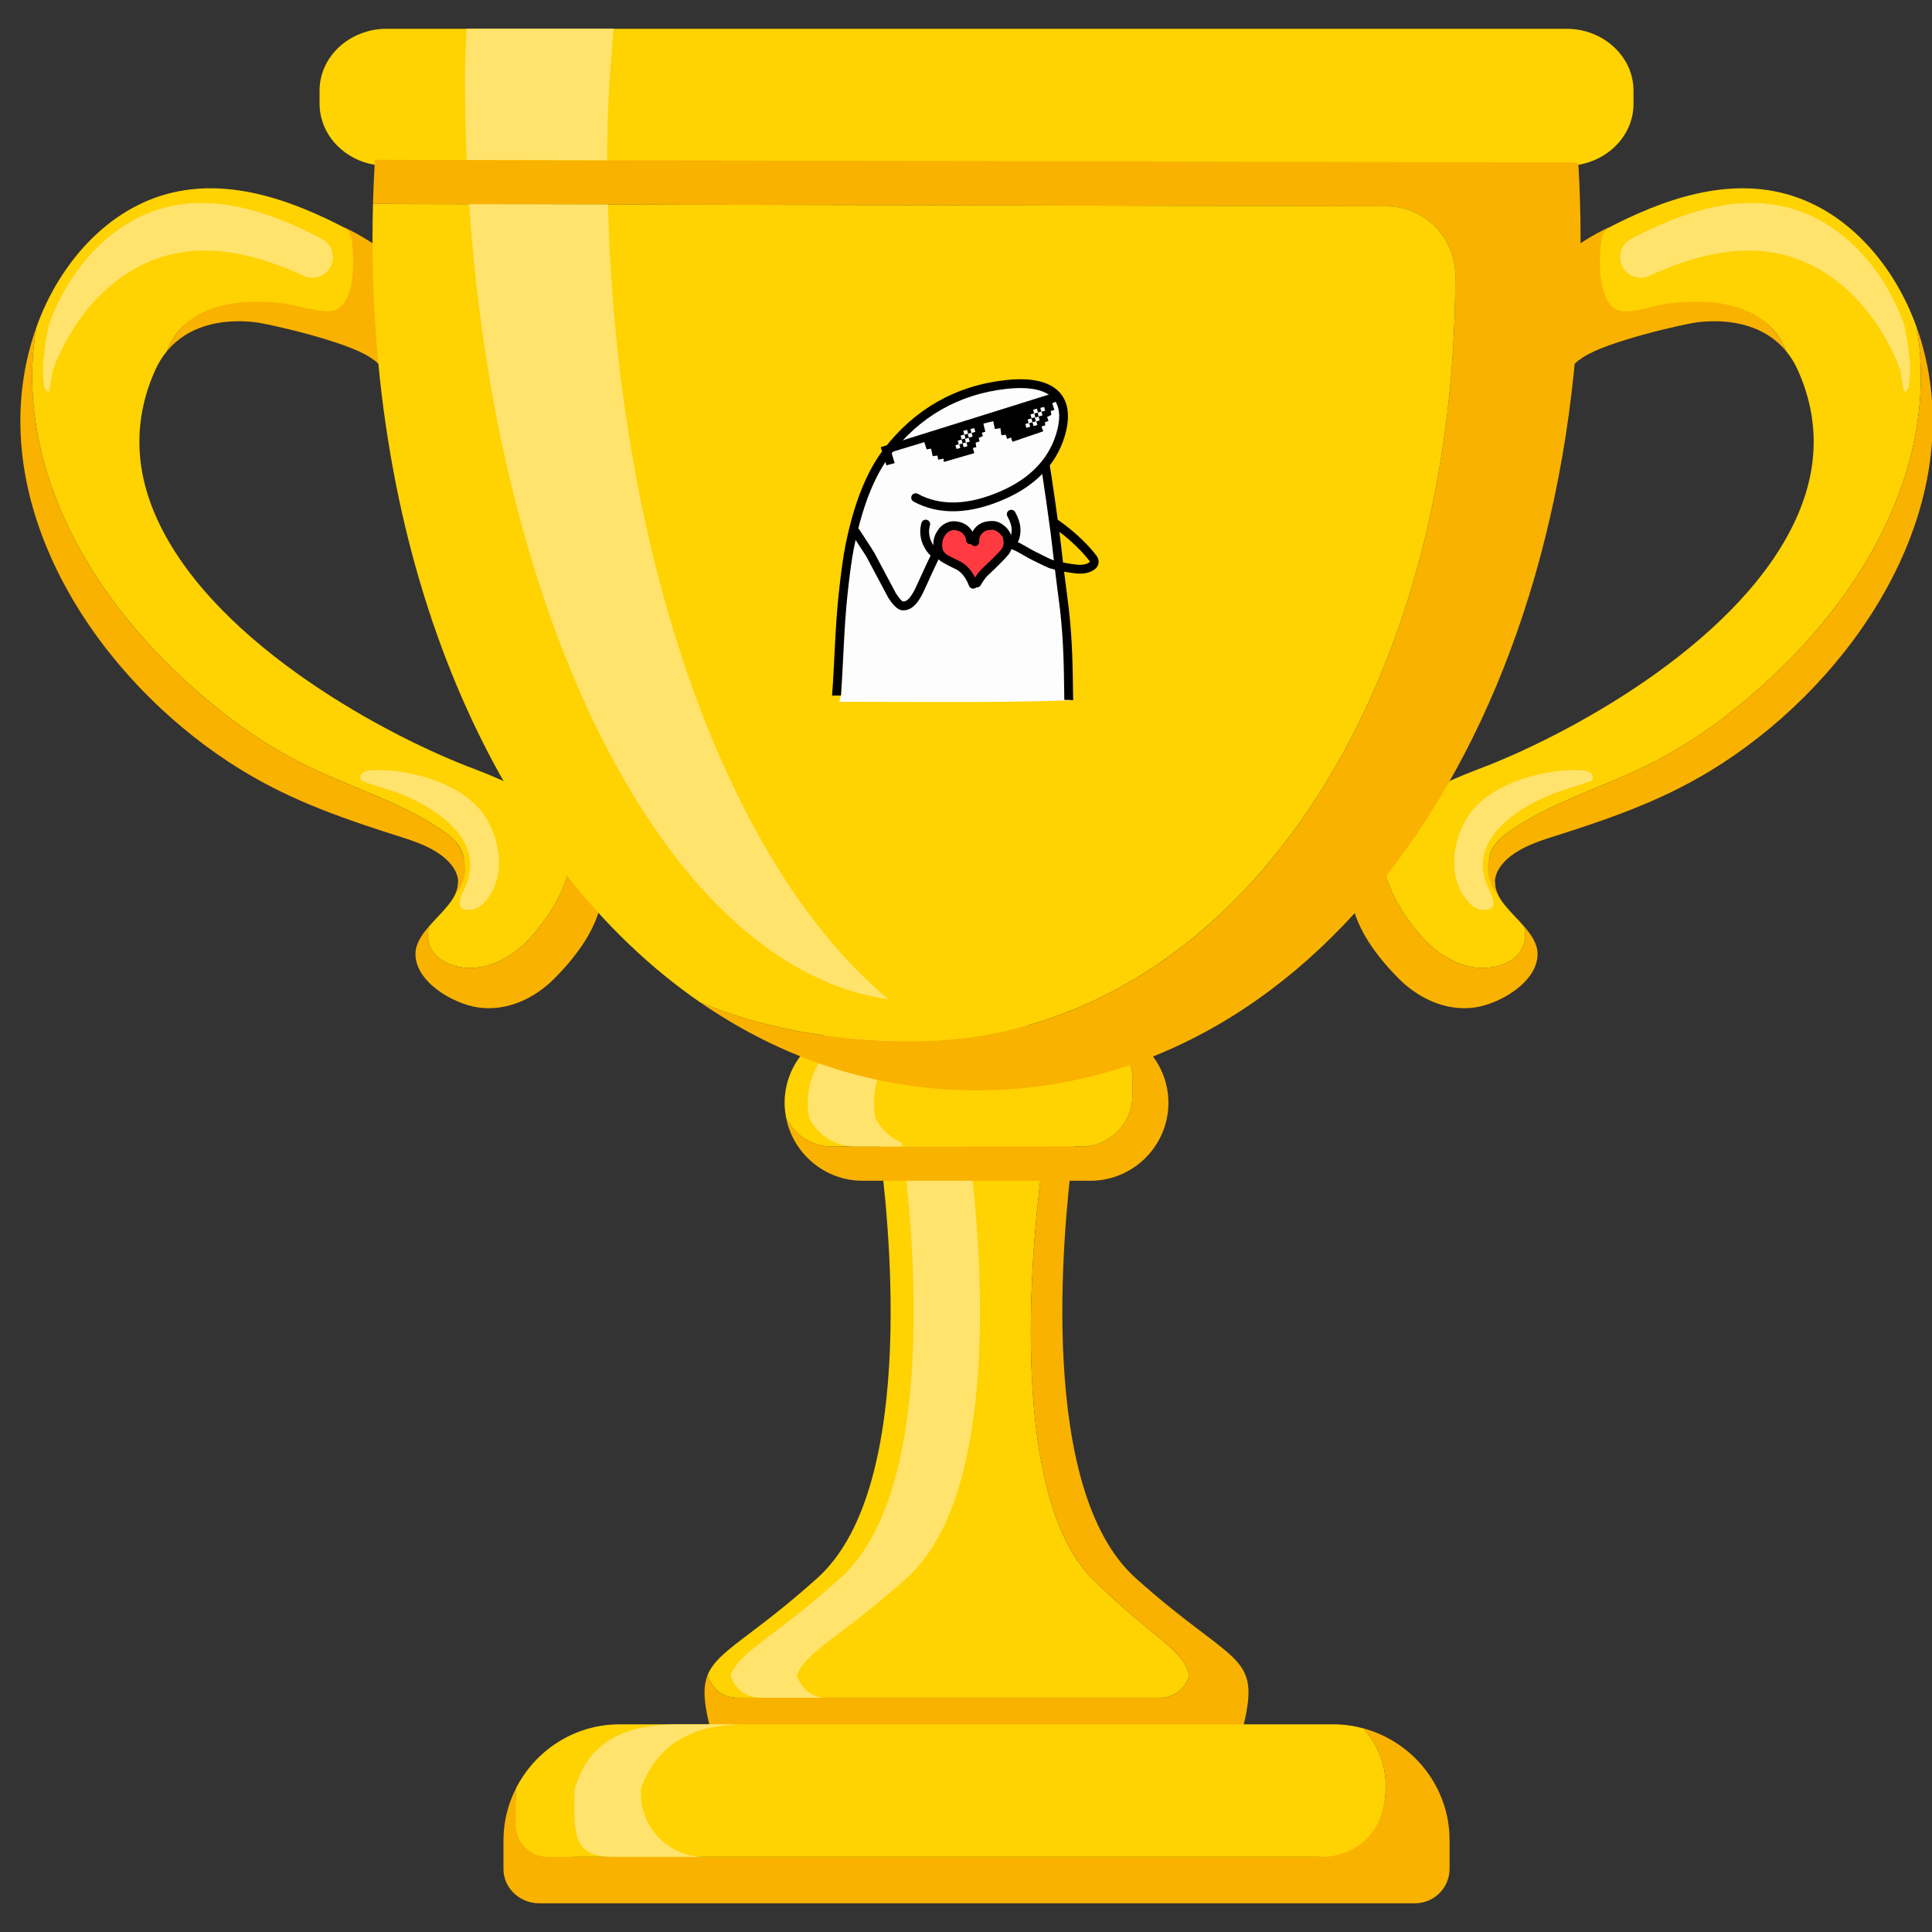 <svg xmlns="http://www.w3.org/2000/svg" xmlns:xlink="http://www.w3.org/1999/xlink" width="500" zoomAndPan="magnify" viewBox="0 0 375 375" height="500" preserveAspectRatio="xMidYMid meet" version="1.0"><rect x="0" y="0" width="375" height="375" fill="#333333" stroke="none"/><defs><clipPath id="be02b58740"><path d="M 147.547 79.207 L 227.797 79.207 L 227.797 159.457 L 147.547 159.457 Z M 147.547 79.207 " clip-rule="nonzero"/></clipPath><clipPath id="772318824b"><path d="M 97 335.418 L 282 335.418 L 282 369.426 L 97 369.426 Z M 97 335.418 " clip-rule="nonzero"/></clipPath><clipPath id="e78dfeaa6d"><path d="M 162 74 L 208 74 L 208 136.445 L 162 136.445 Z M 162 74 " clip-rule="nonzero"/></clipPath><clipPath id="9c81c98a25"><path d="M 161.504 73.445 L 208 73.445 L 208 136 L 161.504 136 Z M 161.504 73.445 " clip-rule="nonzero"/></clipPath><clipPath id="96c1ed14eb"><path d="M 195 100 L 213.254 100 L 213.254 112 L 195 112 Z M 195 100 " clip-rule="nonzero"/></clipPath></defs><path fill="#ffffff" d="M 190.961 119.301 C 190.961 119.723 190.879 120.129 190.719 120.52 C 190.555 120.91 190.324 121.254 190.027 121.555 C 189.73 121.852 189.383 122.082 188.996 122.242 C 188.605 122.406 188.199 122.484 187.777 122.484 C 187.355 122.484 186.949 122.406 186.559 122.242 C 186.168 122.082 185.824 121.852 185.527 121.555 C 185.227 121.254 184.996 120.91 184.836 120.52 C 184.676 120.129 184.594 119.723 184.594 119.301 C 184.594 118.879 184.676 118.473 184.836 118.082 C 184.996 117.695 185.227 117.348 185.527 117.051 C 185.824 116.754 186.168 116.523 186.559 116.359 C 186.949 116.199 187.355 116.117 187.777 116.117 C 188.199 116.117 188.605 116.199 188.996 116.359 C 189.383 116.523 189.73 116.754 190.027 117.051 C 190.324 117.348 190.555 117.695 190.719 118.082 C 190.879 118.473 190.961 118.879 190.961 119.301 Z M 190.961 119.301 " fill-opacity="1" fill-rule="nonzero"/><g clip-path="url(#be02b58740)"><path fill="#ffffff" d="M 220.113 117.328 C 220.055 116.352 219.949 115.375 219.801 114.406 C 219.652 113.438 219.461 112.477 219.223 111.523 C 218.988 110.57 218.707 109.633 218.387 108.703 C 218.066 107.777 217.703 106.867 217.297 105.973 C 216.895 105.078 216.449 104.207 215.965 103.352 C 215.48 102.5 214.961 101.668 214.402 100.863 C 213.844 100.055 213.25 99.277 212.617 98.523 C 211.988 97.773 211.328 97.051 210.633 96.359 C 209.938 95.668 209.211 95.008 208.457 94.379 C 207.699 93.754 206.918 93.164 206.109 92.609 C 205.301 92.055 204.469 91.535 203.613 91.055 C 202.758 90.578 201.879 90.137 200.984 89.738 C 200.09 89.336 199.176 88.977 198.25 88.66 C 197.32 88.344 196.379 88.07 195.426 87.836 C 194.473 87.605 193.512 87.418 192.539 87.273 C 191.57 87.129 190.594 87.027 189.617 86.973 L 189.617 79.207 L 185.672 79.207 L 185.672 86.973 C 184.695 87.035 183.727 87.145 182.762 87.297 C 181.801 87.445 180.844 87.641 179.898 87.879 C 178.953 88.117 178.02 88.395 177.098 88.719 C 176.176 89.039 175.27 89.402 174.383 89.805 C 173.492 90.207 172.625 90.652 171.777 91.133 C 170.93 91.617 170.102 92.133 169.301 92.691 C 168.5 93.246 167.727 93.84 166.977 94.465 C 166.23 95.094 165.512 95.75 164.82 96.441 C 164.133 97.133 163.477 97.855 162.855 98.605 C 162.23 99.355 161.641 100.133 161.09 100.938 C 160.535 101.742 160.02 102.566 159.543 103.418 C 159.062 104.27 158.625 105.141 158.223 106.031 C 157.824 106.918 157.465 107.824 157.148 108.75 C 156.828 109.672 156.555 110.605 156.32 111.555 C 156.086 112.5 155.895 113.457 155.75 114.422 C 155.602 115.387 155.496 116.355 155.438 117.328 L 147.547 117.328 L 147.547 121.305 L 155.438 121.305 C 155.5 122.277 155.602 123.246 155.75 124.211 C 155.898 125.176 156.09 126.129 156.324 127.078 C 156.555 128.023 156.832 128.957 157.152 129.879 C 157.469 130.801 157.828 131.707 158.23 132.598 C 158.629 133.488 159.066 134.355 159.547 135.207 C 160.027 136.055 160.543 136.883 161.094 137.688 C 161.648 138.488 162.238 139.266 162.859 140.016 C 163.484 140.766 164.141 141.488 164.828 142.18 C 165.516 142.871 166.234 143.527 166.984 144.152 C 167.73 144.781 168.504 145.371 169.309 145.926 C 170.109 146.484 170.934 147 171.781 147.484 C 172.629 147.965 173.496 148.406 174.387 148.812 C 175.273 149.215 176.18 149.578 177.098 149.898 C 178.02 150.219 178.953 150.5 179.898 150.734 C 180.848 150.973 181.801 151.168 182.766 151.32 C 183.727 151.469 184.695 151.578 185.672 151.641 L 185.672 159.406 L 189.645 159.406 L 189.645 151.641 C 190.625 151.586 191.598 151.484 192.57 151.34 C 193.539 151.195 194.5 151.008 195.453 150.777 C 196.406 150.543 197.348 150.27 198.277 149.953 C 199.207 149.637 200.117 149.277 201.012 148.875 C 201.91 148.477 202.785 148.035 203.641 147.559 C 204.496 147.078 205.328 146.559 206.137 146.004 C 206.945 145.449 207.73 144.859 208.484 144.234 C 209.238 143.605 209.965 142.949 210.66 142.254 C 211.355 141.562 212.02 140.84 212.648 140.09 C 213.277 139.336 213.871 138.559 214.43 137.75 C 214.988 136.945 215.512 136.113 215.996 135.262 C 216.477 134.406 216.922 133.535 217.328 132.641 C 217.73 131.746 218.094 130.836 218.414 129.91 C 218.738 128.98 219.016 128.043 219.25 127.09 C 219.488 126.137 219.68 125.176 219.828 124.207 C 219.977 123.238 220.082 122.262 220.145 121.285 L 227.77 121.285 L 227.77 117.328 Z M 216.656 121.305 C 216.594 122.168 216.496 123.031 216.359 123.887 C 216.223 124.742 216.047 125.594 215.836 126.434 C 215.621 127.273 215.371 128.102 215.082 128.922 C 214.793 129.738 214.469 130.543 214.109 131.332 C 213.75 132.121 213.355 132.895 212.926 133.648 C 212.496 134.398 212.031 135.133 211.535 135.844 C 211.039 136.559 210.516 137.246 209.957 137.91 C 209.398 138.574 208.812 139.211 208.199 139.824 C 207.582 140.438 206.941 141.02 206.273 141.574 C 205.605 142.129 204.918 142.652 204.203 143.145 C 203.488 143.637 202.754 144.094 201.996 144.52 C 201.242 144.945 200.469 145.336 199.676 145.695 C 198.887 146.051 198.082 146.371 197.262 146.656 C 196.441 146.938 195.609 147.184 194.77 147.395 C 193.926 147.605 193.078 147.773 192.219 147.906 C 191.363 148.039 190.5 148.133 189.637 148.191 L 189.637 135.238 L 185.672 135.238 L 185.672 148.18 C 184.809 148.117 183.953 148.016 183.102 147.875 C 182.254 147.738 181.41 147.559 180.574 147.344 C 179.738 147.129 178.914 146.879 178.102 146.59 C 177.289 146.301 176.492 145.977 175.707 145.617 C 174.922 145.258 174.156 144.863 173.41 144.434 C 172.66 144.004 171.934 143.543 171.223 143.051 C 170.516 142.559 169.832 142.035 169.172 141.48 C 168.512 140.926 167.879 140.344 167.27 139.73 C 166.66 139.121 166.078 138.484 165.527 137.82 C 164.977 137.156 164.457 136.473 163.965 135.762 C 163.477 135.051 163.016 134.32 162.594 133.57 C 162.168 132.82 161.777 132.055 161.418 131.27 C 161.062 130.484 160.742 129.684 160.457 128.867 C 160.172 128.055 159.926 127.23 159.711 126.395 C 159.5 125.559 159.328 124.715 159.191 123.863 C 159.055 123.012 158.957 122.156 158.898 121.293 L 171.719 121.293 L 171.719 117.328 L 158.898 117.328 C 158.957 116.469 159.055 115.613 159.191 114.762 C 159.328 113.91 159.5 113.062 159.711 112.227 C 159.922 111.391 160.172 110.566 160.457 109.754 C 160.742 108.938 161.062 108.137 161.418 107.352 C 161.773 106.566 162.164 105.797 162.59 105.047 C 163.016 104.297 163.473 103.566 163.961 102.855 C 164.453 102.148 164.973 101.461 165.527 100.797 C 166.078 100.133 166.656 99.496 167.266 98.887 C 167.875 98.273 168.508 97.691 169.168 97.137 C 169.832 96.582 170.516 96.059 171.223 95.562 C 171.93 95.07 172.656 94.609 173.406 94.18 C 174.156 93.754 174.922 93.359 175.707 93 C 176.488 92.637 177.289 92.312 178.102 92.023 C 178.914 91.738 179.738 91.484 180.574 91.27 C 181.41 91.055 182.25 90.879 183.102 90.738 C 183.953 90.598 184.809 90.496 185.672 90.434 L 185.672 103.375 L 189.645 103.375 L 189.645 90.422 C 190.512 90.48 191.371 90.574 192.23 90.707 C 193.086 90.84 193.938 91.012 194.777 91.223 C 195.621 91.43 196.453 91.68 197.27 91.961 C 198.09 92.246 198.895 92.566 199.688 92.926 C 200.477 93.281 201.25 93.672 202.008 94.098 C 202.762 94.527 203.496 94.984 204.211 95.477 C 204.926 95.969 205.617 96.492 206.285 97.047 C 206.953 97.602 207.594 98.188 208.207 98.801 C 208.82 99.41 209.406 100.051 209.965 100.715 C 210.523 101.379 211.051 102.07 211.543 102.781 C 212.039 103.492 212.504 104.227 212.93 104.98 C 213.359 105.734 213.754 106.508 214.117 107.297 C 214.477 108.086 214.801 108.891 215.086 109.707 C 215.375 110.527 215.625 111.355 215.836 112.199 C 216.051 113.039 216.227 113.887 216.363 114.746 C 216.5 115.602 216.598 116.465 216.656 117.328 L 203.578 117.328 L 203.578 121.305 Z M 216.656 121.305 " fill-opacity="1" fill-rule="nonzero"/></g><path fill="#f9b200" d="M 88.328 187.492 C 93.91 189.035 99.582 185.832 103.113 181.801 C 106.988 177.383 109.23 173.328 110.309 169.219 C 111.355 165.199 111.047 161.812 109.891 158.91 C 115.176 163.418 118.543 169.324 116.211 176.957 C 114.949 181.102 112.035 185.484 107.559 189.977 C 103.766 193.777 98.438 196.328 92.883 195.559 C 88.02 194.879 80.633 190.641 80.641 185.148 C 80.648 183.234 81.793 181.512 83.227 179.859 C 82.484 183.527 84.242 186.355 88.328 187.492 " fill-opacity="1" fill-rule="nonzero"/><path fill="#ffd202" d="M 86.75 161.812 C 78.082 155.535 67.41 152.738 57.941 147.84 C 49.273 143.348 41.344 137.25 34.363 130.609 C 20.16 117.082 8.895 99.449 6.645 80.008 C 6.164 75.832 6.109 71.605 6.527 67.422 C 6.656 66.125 6.855 64.816 7.07 63.5 C 11.355 51.461 20.75 40.301 33.59 37.352 C 45.961 34.504 58.703 39.656 69.703 45.707 C 69.723 46.145 72.129 46.859 72.145 47.297 C 72.371 52.469 69.332 60.852 69.559 66.023 C 69.105 65.723 68.625 65.453 68.152 65.215 C 59.031 60.688 39.5 54.898 33.301 66.223 C 32.938 66.887 32.637 67.539 32.367 68.203 C 31.539 69.207 30.812 70.352 30.215 71.648 C 26.086 80.715 26.004 90.105 29.98 99.57 C 40.109 123.66 73.016 141.852 90.871 148.801 L 92.559 149.445 C 97.867 151.496 104.773 154.555 109.891 158.91 C 111.047 161.812 111.355 165.199 110.309 169.219 C 109.23 173.328 106.988 177.383 103.113 181.801 C 99.582 185.832 93.91 189.035 88.328 187.492 C 84.242 186.355 82.484 183.527 83.227 179.859 C 85.695 177.012 89.008 174.344 88.926 171.188 C 89.836 169.898 90.387 168.445 89.996 166.43 C 89.637 164.562 88.328 162.965 86.75 161.812 " fill-opacity="1" fill-rule="nonzero"/><path fill="#f9b200" d="M 4.559 73.535 C 5.031 70.359 5.801 67.195 6.871 64.047 C 6.938 63.863 7.008 63.684 7.07 63.5 C 6.855 64.816 6.656 66.125 6.527 67.422 C 6.109 71.605 6.164 75.832 6.645 80.008 C 8.895 99.449 20.16 117.082 34.363 130.609 C 41.344 137.25 49.273 143.348 57.941 147.84 C 67.41 152.738 78.082 155.535 86.75 161.812 C 88.328 162.965 89.582 164.57 89.996 166.43 C 90.305 167.773 90.996 170.297 88.32 173.754 C 88.746 172.656 88.809 172.539 88.926 171.188 C 88.898 170.195 88.574 169.164 87.746 168.055 C 85.68 165.277 81.766 163.711 78.48 162.668 C 67.164 159.082 56.98 155.625 47.07 149.59 C 21.395 133.957 0.039 103.625 4.559 73.535 " fill-opacity="1" fill-rule="nonzero"/><path fill="#f9b200" d="M 66.801 44.137 C 70.25 45.727 72.555 47.395 73.008 47.703 C 74.914 52.148 77.473 72.902 73.379 70.57 C 73.082 70.199 72.625 69.898 71.801 69.344 C 67.199 66.27 52.18 62.855 49.555 62.547 C 42.805 61.758 36.352 63.328 32.367 68.203 C 32.637 67.539 32.938 66.887 33.301 66.223 C 35.859 61.551 40.898 59.398 45.973 58.781 C 48.75 58.449 51.562 58.512 54.34 58.801 C 57.254 59.109 60.094 60.145 62.98 60.418 C 63.906 60.496 64.887 60.371 65.664 59.863 C 69.031 57.711 68.742 49.891 68.254 46.496 C 68.117 45.535 67.598 44.746 66.801 44.137 " fill-opacity="1" fill-rule="nonzero"/><path fill="#ffe36c" d="M 10.211 71.949 C 14.043 61.504 22.23 51.906 33.383 49.348 C 42.004 47.367 50.836 49.801 58.941 53.547 C 61.672 54.809 64.75 52.73 64.621 49.738 C 64.559 48.32 63.758 47.031 62.508 46.371 C 53.312 41.543 42.895 37.777 32.766 40.102 C 21.613 42.668 13.426 52.27 9.594 62.711 C 9.496 62.977 8.852 66.078 8.75 67.086 C 8.379 70.762 8.133 71.141 8.551 74.809 C 8.633 75.496 9.379 76.484 9.586 75.785 C 9.875 74.816 10.113 72.211 10.211 71.949 " fill-opacity="1" fill-rule="nonzero"/><path fill="#ffe36c" d="M 71.855 149.535 C 78.48 149.02 89.742 151.723 94.129 158.418 C 97.094 162.949 98.238 169.98 94.465 174.605 C 93.938 175.242 92.43 177.219 89.934 176.441 C 88.473 175.977 89.68 173.418 89.98 172.848 C 94.699 163.582 85.379 157.359 78.562 154.438 C 75.965 153.32 73.262 152.703 70.629 151.695 C 70.43 151.613 70.223 151.543 70.066 151.379 C 69.914 151.223 69.93 150.996 69.941 150.781 C 69.957 149.773 71.457 149.562 71.855 149.535 " fill-opacity="1" fill-rule="nonzero"/><path fill="#f9b200" d="M 290.758 187.492 C 285.176 189.035 279.512 185.832 275.973 181.801 C 272.098 177.383 269.855 173.328 268.785 169.219 C 267.73 165.199 268.039 161.812 269.199 158.91 C 263.91 163.418 260.551 169.324 262.875 176.957 C 264.137 181.102 267.051 185.484 271.523 189.977 C 275.316 193.777 280.645 196.328 286.199 195.559 C 291.066 194.879 298.461 190.641 298.441 185.148 C 298.434 183.234 297.301 181.512 295.855 179.859 C 296.602 183.527 294.84 186.355 290.758 187.492 " fill-opacity="1" fill-rule="nonzero"/><path fill="#ffd202" d="M 292.336 161.812 C 301.012 155.535 311.676 152.738 321.141 147.84 C 329.82 143.348 337.742 137.25 344.723 130.609 C 358.926 117.082 370.188 99.449 372.438 80.008 C 372.918 75.832 372.973 71.605 372.559 67.422 C 372.43 66.125 372.23 64.816 372.012 63.5 C 367.727 51.461 358.336 40.301 345.492 37.352 C 333.121 34.504 320.391 39.656 309.391 45.707 C 309.363 46.145 306.965 46.859 306.938 47.297 C 306.711 52.469 309.75 60.852 309.523 66.023 C 309.98 65.723 310.461 65.453 310.934 65.215 C 320.055 60.688 339.594 54.898 345.781 66.223 C 346.145 66.887 346.445 67.539 346.719 68.203 C 347.543 69.207 348.277 70.352 348.867 71.648 C 353.008 80.715 353.09 90.105 349.105 99.57 C 338.977 123.66 306.066 141.852 288.223 148.801 L 286.535 149.445 C 281.227 151.496 274.312 154.555 269.199 158.91 C 268.039 161.812 267.73 165.199 268.785 169.219 C 269.855 173.328 272.098 177.383 275.973 181.801 C 279.512 185.832 285.176 189.035 290.758 187.492 C 294.84 186.355 296.602 183.527 295.855 179.859 C 293.387 177.012 290.074 174.344 290.156 171.188 C 289.25 169.898 288.695 168.445 289.086 166.43 C 289.449 164.562 290.758 162.965 292.336 161.812 " fill-opacity="1" fill-rule="nonzero"/><path fill="#f9b200" d="M 374.527 73.535 C 374.055 70.359 373.293 67.195 372.211 64.047 C 372.148 63.863 372.074 63.684 372.012 63.5 C 372.23 64.816 372.43 66.125 372.559 67.422 C 372.973 71.605 372.918 75.832 372.438 80.008 C 370.188 99.449 358.926 117.082 344.723 130.609 C 337.742 137.25 329.82 143.348 321.141 147.84 C 311.676 152.738 301.012 155.535 292.336 161.812 C 290.758 162.965 289.504 164.57 289.086 166.43 C 288.777 167.773 288.098 170.297 290.766 173.754 C 290.34 172.656 290.285 172.539 290.156 171.188 C 290.184 170.195 290.512 169.164 291.336 168.055 C 293.414 165.277 297.328 163.711 300.602 162.668 C 311.93 159.082 322.113 155.625 332.016 149.59 C 357.691 133.957 379.055 103.625 374.527 73.535 " fill-opacity="1" fill-rule="nonzero"/><path fill="#f9b200" d="M 312.285 44.137 C 308.836 45.727 306.531 47.395 306.086 47.703 C 304.172 52.148 301.609 72.902 305.715 70.57 C 306.004 70.199 306.457 69.898 307.281 69.344 C 311.883 66.27 326.906 62.855 329.539 62.547 C 336.281 61.758 342.734 63.328 346.719 68.203 C 346.445 67.539 346.145 66.887 345.781 66.223 C 343.223 61.551 338.195 59.398 333.113 58.781 C 330.336 58.449 327.523 58.512 324.754 58.801 C 321.832 59.109 318.992 60.145 316.113 60.418 C 315.18 60.496 314.199 60.371 313.418 59.863 C 310.051 57.711 310.352 49.891 310.832 46.496 C 310.969 45.535 311.484 44.746 312.285 44.137 " fill-opacity="1" fill-rule="nonzero"/><path fill="#ffe36c" d="M 368.871 71.949 C 365.043 61.504 356.855 51.906 345.703 49.348 C 337.078 47.367 328.25 49.801 320.145 53.547 C 317.422 54.809 314.336 52.73 314.461 49.738 C 314.535 48.32 315.324 47.031 316.578 46.371 C 325.781 41.543 336.191 37.777 346.32 40.102 C 357.473 42.668 365.668 52.27 369.5 62.711 C 369.59 62.977 370.242 66.078 370.344 67.086 C 370.707 70.762 370.961 71.141 370.531 74.809 C 370.449 75.496 369.715 76.484 369.508 75.785 C 369.219 74.816 368.973 72.211 368.871 71.949 " fill-opacity="1" fill-rule="nonzero"/><path fill="#ffe36c" d="M 307.23 149.535 C 300.613 149.02 289.348 151.723 284.957 158.418 C 281.988 162.949 280.855 169.98 284.629 174.605 C 285.148 175.242 286.652 177.219 289.16 176.441 C 290.621 175.977 289.402 173.418 289.105 172.848 C 284.387 163.582 293.707 157.359 300.523 154.438 C 303.117 153.32 305.82 152.703 308.453 151.695 C 308.652 151.613 308.863 151.543 309.016 151.379 C 309.172 151.223 309.152 150.996 309.152 150.781 C 309.125 149.773 307.629 149.562 307.23 149.535 " fill-opacity="1" fill-rule="nonzero"/><g clip-path="url(#772318824b)"><path fill="#f9b200" d="M 274.656 369.426 C 278.359 369.426 281.363 366.422 281.363 362.719 L 281.363 357.203 C 281.363 346.812 274.23 338.039 264.625 335.473 C 267.648 338.828 269.375 343.375 268.91 348.312 C 268.258 355.277 262.059 360.422 255.062 360.422 L 112.352 360.422 C 105.609 360.422 100.09 354.906 100.09 348.156 L 100.09 347.238 C 98.582 350.254 97.723 353.629 97.723 357.203 L 97.723 360.398 C 97.723 360.422 97.723 362.766 97.723 362.793 C 97.73 366.492 100.906 369.426 104.621 369.426 L 274.656 369.426 " fill-opacity="1" fill-rule="nonzero"/></g><path fill="#ffd202" d="M 143.027 329.539 L 225.199 329.539 C 227.898 329.539 230.156 327.695 230.855 325.219 C 229.695 320.102 224.02 318.16 212.297 306.727 C 195.996 290.84 200.09 244.336 201.895 229.422 C 202.086 227.922 202.23 226.754 202.34 225.953 C 202.465 225.164 202.531 221.191 202.531 221.191 L 170.473 221.191 C 172.344 234.43 178.559 288.426 158.648 306.301 C 145.867 317.805 139.254 320.355 137.348 325.129 C 138.02 327.648 140.305 329.539 143.027 329.539 " fill-opacity="1" fill-rule="nonzero"/><path fill="#ffe36c" d="M 147.492 329.539 L 160.363 329.539 C 157.641 329.539 155.352 327.648 154.691 325.129 C 156.598 320.355 163.203 317.805 175.984 306.301 C 195.285 288.98 190.043 237.715 188 222.523 L 175.129 222.523 C 177.172 237.715 182.418 288.98 163.113 306.301 C 150.336 317.805 143.727 320.355 141.82 325.129 C 142.484 327.648 144.77 329.539 147.492 329.539 " fill-opacity="1" fill-rule="nonzero"/><path fill="#f9b200" d="M 220.426 306.301 C 201.441 289.223 206.207 239.273 208.312 223.25 C 208.539 221.637 208.711 220.383 208.828 219.531 C 208.973 218.676 209.047 218.23 209.047 218.23 L 170.027 218.23 C 170.027 218.23 170.211 219.293 170.473 221.191 L 202.531 221.191 C 202.531 221.191 202.465 225.164 202.34 225.953 C 202.23 226.754 202.086 227.922 201.895 229.422 C 200.09 244.336 195.996 290.84 212.297 306.727 C 224.02 318.16 229.695 320.102 230.855 325.219 C 230.156 327.695 227.898 329.539 225.199 329.539 L 143.027 329.539 C 140.305 329.539 138.02 327.648 137.348 325.129 C 136.883 326.309 136.684 327.621 136.766 329.238 C 136.793 329.637 136.812 330.035 136.867 330.488 C 137.012 331.734 137.301 333.156 137.691 334.809 L 241.391 334.809 C 244.777 320.734 239.367 323.312 220.426 306.301 " fill-opacity="1" fill-rule="nonzero"/><path fill="#f9b200" d="M 211.668 198.949 L 167.414 198.949 C 166.082 198.949 164.793 199.141 163.559 199.477 L 209.961 199.477 C 215.371 199.477 219.793 203.895 219.793 209.293 L 219.793 212.699 C 219.793 218.098 215.371 222.523 209.961 222.523 L 161.391 222.523 C 157.523 222.523 154.184 220.238 152.586 216.973 C 153.945 223.902 160.09 229.184 167.414 229.184 L 211.668 229.184 C 219.984 229.184 226.789 222.379 226.789 214.066 C 226.789 205.746 219.984 198.949 211.668 198.949 " fill-opacity="1" fill-rule="nonzero"/><path fill="#ffd202" d="M 161.391 222.523 L 209.961 222.523 C 215.371 222.523 219.793 218.098 219.793 212.699 L 219.793 209.293 C 219.793 203.895 215.371 199.477 209.961 199.477 L 163.559 199.477 C 157.098 201.191 152.293 207.09 152.293 214.066 C 152.293 215.055 152.402 216.027 152.586 216.973 C 154.184 220.238 157.523 222.523 161.391 222.523 " fill-opacity="1" fill-rule="nonzero"/><path fill="#ffe36c" d="M 169.922 216.973 C 169.738 216.027 169.629 215.055 169.629 214.066 C 169.629 207.09 174.43 201.191 180.895 199.477 L 168.023 199.477 C 161.57 201.191 156.77 207.09 156.77 214.066 C 156.77 215.055 156.867 216.027 157.051 216.973 C 158.656 220.238 161.988 222.523 165.855 222.523 L 175.129 222.523 C 175.094 222.25 175.059 222.016 175.031 221.762 C 172.797 220.836 170.98 219.129 169.922 216.973 " fill-opacity="1" fill-rule="nonzero"/><path fill="#ffd202" d="M 106.363 360.422 L 256.578 360.422 C 261.551 360.422 266.215 357.477 267.895 352.801 C 270.281 346.188 268.547 339.828 264.625 335.473 C 262.773 334.98 260.852 334.691 258.855 334.691 L 120.23 334.691 C 111.426 334.691 103.785 339.828 100.09 347.238 L 100.09 354.145 C 100.09 357.602 102.914 360.422 106.363 360.422 " fill-opacity="1" fill-rule="nonzero"/><path fill="#ffe36c" d="M 124.395 348.156 L 124.395 347.238 C 127.789 337.559 135.742 334.691 144.543 334.691 L 131.676 334.691 C 122.871 334.691 114.594 336.895 111.527 347.238 L 111.453 350.75 C 111.453 357.504 112.398 360.422 119.148 360.422 L 136.668 360.422 C 129.922 360.422 124.395 354.898 124.395 348.156 " fill-opacity="1" fill-rule="nonzero"/><path fill="#ffd202" d="M 304.051 5.586 L 75.043 5.586 C 67.879 5.586 62.027 10.977 62.027 17.555 L 62.027 20.203 C 62.027 21.238 62.191 22.242 62.461 23.207 C 63.914 28.352 69.004 32.18 75.043 32.18 L 304.051 32.18 C 311.203 32.18 317.059 26.789 317.059 20.203 L 317.059 17.555 C 317.059 10.977 311.203 5.586 304.051 5.586 " fill-opacity="1" fill-rule="nonzero"/><path fill="#f9b200" d="M 306.785 46.379 C 306.785 140.254 256.805 211.637 189.543 211.637 C 169.93 211.637 151.785 205.492 135.914 194.559 C 147.691 199.441 161.309 202.109 176.988 202.109 C 237.5 202.109 282.48 137.879 282.48 53.422 C 282.48 46.062 276.461 40.047 269.121 40.047 L 118.008 39.691 L 91.07 39.621 L 72.391 39.574 C 72.48 36.715 72.602 33.84 72.762 31.008 L 90.59 31.055 L 117.859 31.102 L 306.34 31.543 C 306.641 36.418 306.785 41.363 306.785 46.379 " fill-opacity="1" fill-rule="nonzero"/><path fill="#ffd202" d="M 282.48 53.41 C 282.48 46.07 276.469 40.047 269.129 40.027 L 72.398 39.594 C 72.344 41.844 72.301 44.102 72.301 46.371 C 72.301 112.852 97.387 168.012 135.914 194.57 C 147.703 199.441 161.316 202.098 176.98 202.098 C 237.5 202.098 282.48 137.867 282.48 53.41 " fill-opacity="1" fill-rule="nonzero"/><path fill="#ffe36c" d="M 119.113 5.574 C 118.305 15.195 117.859 20.41 117.859 30.5 L 117.859 31.102 L 90.59 31.055 C 90.379 25.918 90.262 20.719 90.262 15.465 C 90.262 10.566 90.379 10.387 90.562 5.574 L 119.113 5.574 " fill-opacity="1" fill-rule="nonzero"/><path fill="#ffe36c" d="M 172.488 193.98 C 130.523 188.098 96.625 122.988 91.07 39.621 L 118.008 39.691 C 119.766 109.477 141.766 168.547 172.488 193.98 " fill-opacity="1" fill-rule="nonzero"/><g clip-path="url(#e78dfeaa6d)"><path fill="#fdfdfd" d="M 192.266 75.09 L 192.156 75.109 C 191.25 75.203 189.738 75.805 187.613 76.914 C 186.898 76.973 186.309 77.129 185.832 77.379 C 180.758 80.203 178.125 81.82 177.934 82.23 C 174.445 85.055 171.652 88.605 169.547 92.875 C 168.266 95.941 167.562 97.875 167.434 98.672 L 165.41 107.863 C 164.586 112.727 164.148 115.562 164.094 116.367 C 163.719 119.828 163.57 122.004 163.648 122.902 C 163.355 124.695 163.434 133.141 163.227 134.996 C 163.109 135.414 162.996 135.82 162.891 136.215 C 163.258 136.215 163.602 136.215 163.895 136.215 C 178.512 136.215 193.113 136.434 207.754 135.934 C 207.754 134.512 207.355 126.641 207.227 125.559 L 204.594 109.152 C 204.891 107.797 204.754 105.723 204.176 102.93 L 204.52 99.246 C 204.453 98.078 204.27 96.758 203.965 95.293 C 204.066 93.438 203.984 91.121 203.723 88.336 C 206.293 84.961 207.387 82.336 207 80.469 C 206.543 77.934 204.949 76.078 202.219 74.902 C 201.332 74.566 200.402 74.426 199.434 74.477 C 198.641 74.539 197.082 74.801 194.754 75.262 C 194.004 75.012 193.176 74.953 192.27 75.09 Z M 192.266 75.09 " fill-opacity="1" fill-rule="nonzero"/></g><path fill="#ff3b41" d="M 186.211 101.793 L 186.18 101.797 C 185.277 102.047 184.168 102.727 182.844 103.848 C 182.586 104.086 182.535 104.418 182.691 104.848 C 182.047 105.309 181.762 105.531 181.832 105.523 C 181.691 105.672 181.641 105.914 181.684 106.25 C 181.75 106.535 181.949 106.738 182.281 106.859 C 182.594 106.938 182.875 106.871 183.121 106.66 C 183.109 107.008 183.227 107.266 183.473 107.438 C 183.371 107.594 183.348 107.805 183.402 108.074 C 183.48 108.297 183.59 108.449 183.73 108.539 C 183.797 108.598 183.926 108.648 184.121 108.688 L 184.66 108.703 C 184.902 108.66 185.066 108.648 185.152 108.668 C 185.285 108.684 185.43 108.719 185.582 108.777 C 186.008 108.91 186.609 109.297 187.395 109.93 C 187.805 110.234 188.254 111.055 188.742 112.398 C 188.945 112.699 189.207 112.824 189.52 112.77 C 189.785 112.703 189.98 112.605 190.098 112.484 L 192.648 109.699 C 192.961 109.34 193.188 109.066 193.328 108.887 C 193.492 108.828 193.664 108.684 193.844 108.445 C 194.48 107.523 194.832 106.969 194.898 106.785 C 194.996 106.488 194.996 106.25 194.898 106.074 C 195.141 105.691 195.223 105.352 195.133 105.062 C 195.102 104.945 195.047 104.84 194.965 104.734 C 194.859 104.598 194.734 104.5 194.594 104.445 C 194.562 104.312 194.5 104.199 194.41 104.102 C 194.551 103.832 194.555 103.566 194.426 103.297 C 194.344 103.137 194.219 103.012 194.047 102.922 C 194.039 102.727 193.973 102.555 193.848 102.402 C 193.793 102.32 193.672 102.234 193.484 102.145 C 193.32 102.082 193.133 102.078 192.926 102.137 C 192.52 102.309 192 102.539 191.371 102.84 L 188.461 104.547 C 188.348 104.348 188.23 104.227 188.113 104.176 C 188.43 103.863 188.438 103.449 188.133 102.93 C 187.977 102.785 187.871 102.711 187.82 102.719 C 187.652 102.668 187.457 102.676 187.246 102.738 C 187.258 102.426 187.156 102.156 186.934 101.93 C 186.867 101.871 186.785 101.828 186.695 101.801 C 186.445 101.766 186.285 101.758 186.211 101.793 Z M 186.211 101.793 " fill-opacity="1" fill-rule="nonzero"/><g clip-path="url(#9c81c98a25)"><path fill="#000000" d="M 178.133 95.848 C 182.465 98.203 187.938 98.172 194.547 95.207 C 199.418 93.027 203.352 89.535 204.973 84.328 C 206.465 79.523 205.188 76.844 201.867 75.812 C 200.266 75.316 198.121 75.18 195.41 75.473 C 186.078 76.496 178.516 80.871 172.828 88.305 C 169.758 92.32 167.348 98.297 165.758 106.293 C 165.359 108.289 164.953 111.207 164.535 115.055 L 164.535 115.059 C 163.789 121.941 163.727 128.254 163.227 134.996 L 161.812 135 C 161.695 135.02 161.594 135.035 161.504 135.047 C 162.012 128.207 162.074 121.852 162.836 114.871 C 163.254 111.008 163.664 108.035 164.078 105.961 C 165.695 97.828 168.18 91.57 171.469 87.27 C 177.438 79.461 185.426 74.848 195.223 73.773 C 198.062 73.465 200.469 73.59 202.375 74.18 C 206.934 75.598 208.266 79.508 206.609 84.836 C 204.84 90.523 200.574 94.383 195.246 96.77 C 188.324 99.871 182.258 100.039 177.312 97.348 C 176.898 97.121 176.746 96.602 176.973 96.188 C 177.199 95.773 177.719 95.621 178.133 95.844 Z M 178.133 95.848 " fill-opacity="1" fill-rule="nonzero"/></g><path fill="#000000" d="M 202.082 90.57 C 202.781 95.141 203.41 99.527 203.965 103.73 C 204.621 109.449 205.219 114.336 205.758 118.395 C 206.461 124.645 206.492 129.363 206.582 135.852 C 207.16 135.832 207.73 135.848 208.297 135.898 C 208.211 129.324 208.168 124.52 207.457 118.188 L 207.457 118.172 C 206.918 114.117 206.32 109.238 205.668 103.527 L 205.664 103.508 C 205.082 99.121 204.426 94.539 203.691 89.762 C 203.66 89.562 203.566 89.391 203.43 89.27 C 203.27 89.551 203.07 89.801 202.84 90.012 C 202.605 90.227 202.352 90.41 202.082 90.57 Z M 202.082 90.57 " fill-opacity="1" fill-rule="nonzero"/><g clip-path="url(#96c1ed14eb)"><path fill="#000000" d="M 204.18 108.715 C 204.227 108.711 204.27 108.703 204.312 108.707 C 204.266 108.707 204.219 108.711 204.172 108.719 C 204.137 108.723 204.102 108.734 204.066 108.742 C 204.105 108.73 204.145 108.723 204.18 108.715 Z M 204.934 100.918 C 204.723 100.957 204.523 101.074 204.387 101.262 C 204.113 101.645 204.199 102.18 204.586 102.457 C 207.332 104.422 209.555 106.473 211.25 108.609 C 211.262 108.625 211.27 108.637 211.281 108.652 C 211.441 108.828 211.527 108.961 211.535 109.043 L 211.531 109.043 C 211.52 109.062 211.496 109.09 211.461 109.121 C 211.352 109.215 211.191 109.312 210.973 109.41 L 210.969 109.41 C 210.781 109.48 210.582 109.531 210.371 109.57 C 209.965 109.641 209.523 109.652 209.039 109.605 C 207.145 109.379 205.66 109.094 204.578 108.746 C 204.516 108.727 204.449 108.715 204.383 108.711 L 204.379 108.711 C 203.992 108.59 202.711 107.977 200.543 106.867 L 198.004 105.434 C 197.992 105.426 197.98 105.422 197.969 105.414 C 197.605 105.23 197 105 196.156 104.719 C 196.016 104.672 195.871 104.668 195.738 104.691 C 195.438 104.742 195.176 104.957 195.074 105.266 C 194.926 105.715 195.168 106.195 195.617 106.344 C 196.383 106.594 196.906 106.793 197.191 106.941 L 199.699 108.355 C 199.707 108.363 199.719 108.367 199.73 108.375 C 202.121 109.594 203.543 110.266 204.004 110.383 C 204.062 110.395 204.117 110.406 204.176 110.414 L 204.172 110.414 C 205.34 110.773 206.895 111.07 208.832 111.305 C 208.836 111.305 208.844 111.309 208.848 111.309 C 209.496 111.371 210.102 111.355 210.668 111.254 C 210.992 111.195 211.305 111.109 211.605 111 C 211.617 110.992 211.633 110.988 211.648 110.98 C 212.039 110.809 212.355 110.613 212.602 110.395 C 212.836 110.184 213.008 109.953 213.113 109.695 C 213.215 109.465 213.258 109.219 213.246 108.961 C 213.219 108.492 213.004 108.02 212.59 107.551 C 210.793 105.289 208.457 103.129 205.582 101.066 C 205.387 100.926 205.152 100.883 204.934 100.922 Z M 204.934 100.918 " fill-opacity="1" fill-rule="nonzero"/></g><path fill="#000000" d="M 165.93 102.418 C 165.816 102.438 165.707 102.48 165.609 102.543 C 165.215 102.805 165.105 103.336 165.359 103.723 L 165.363 103.727 L 165.363 103.734 C 167.203 106.516 168.191 108.051 168.332 108.34 L 168.328 108.34 C 168.34 108.367 168.352 108.391 168.367 108.418 L 172.391 115.977 C 172.402 115.996 172.414 116.016 172.426 116.035 C 173.328 117.438 174.145 118.23 174.875 118.414 C 174.902 118.422 174.926 118.426 174.949 118.434 C 174.973 118.438 175 118.441 175.027 118.445 C 175.309 118.477 175.578 118.469 175.844 118.422 C 176.805 118.25 177.668 117.559 178.426 116.352 C 178.68 115.977 178.934 115.527 179.18 115.012 C 179.184 115.008 179.184 115.004 179.188 115 C 181.023 110.965 182.102 108.66 182.426 108.086 C 182.656 107.672 182.512 107.152 182.098 106.922 C 181.918 106.82 181.719 106.793 181.531 106.824 C 181.285 106.871 181.062 107.016 180.93 107.25 C 180.586 107.867 179.484 110.215 177.629 114.289 C 177.422 114.723 177.215 115.086 177.012 115.387 C 177.004 115.395 176.996 115.406 176.988 115.418 C 176.5 116.207 176.008 116.648 175.516 116.734 C 175.434 116.75 175.355 116.754 175.277 116.75 L 175.273 116.75 C 174.98 116.652 174.523 116.125 173.902 115.164 L 173.898 115.164 L 169.918 107.688 C 169.902 107.656 169.887 107.621 169.871 107.586 C 169.703 107.242 168.68 105.645 166.797 102.793 L 166.793 102.785 C 166.602 102.492 166.254 102.355 165.93 102.414 Z M 165.93 102.418 " fill-opacity="1" fill-rule="nonzero"/><path fill="#000000" d="M 183.613 107.664 C 183.625 107.695 183.633 107.73 183.641 107.766 L 183.641 107.77 C 183.633 107.734 183.625 107.699 183.613 107.664 Z M 184.465 101.23 C 184.438 101.234 184.41 101.238 184.383 101.246 C 183.262 101.562 182.441 102.184 181.922 103.102 L 181.918 103.102 C 181.359 103.953 181.105 104.934 181.164 106.043 C 181.195 106.941 181.496 107.727 182.074 108.402 L 182.07 108.402 C 182.129 108.504 182.207 108.598 182.305 108.691 C 182.68 109.039 183.832 109.676 185.766 110.598 C 185.973 110.73 186.227 110.926 186.523 111.188 C 187.164 111.801 187.684 112.641 188.082 113.699 C 188.23 114.094 188.633 114.312 189.031 114.242 C 189.082 114.234 189.133 114.223 189.184 114.203 C 189.629 114.035 189.852 113.543 189.688 113.102 C 189.191 111.781 188.523 110.723 187.68 109.922 C 187.672 109.918 187.664 109.91 187.656 109.902 C 187.262 109.555 186.91 109.289 186.605 109.105 C 186.582 109.094 186.555 109.078 186.531 109.066 C 184.867 108.273 183.871 107.754 183.547 107.5 L 183.543 107.5 C 183.512 107.449 183.477 107.398 183.438 107.355 C 183.078 106.961 182.895 106.504 182.875 105.973 C 182.875 105.965 182.875 105.961 182.875 105.953 C 182.84 105.203 183.004 104.555 183.379 104.008 C 183.391 103.984 183.402 103.969 183.414 103.945 C 183.695 103.449 184.156 103.102 184.793 102.91 L 184.797 102.91 C 185.48 102.832 186.102 102.98 186.664 103.355 L 186.66 103.355 C 187.195 103.801 187.469 104.285 187.488 104.797 C 187.504 105.27 187.898 105.641 188.371 105.625 C 188.414 105.621 188.453 105.617 188.492 105.613 C 188.906 105.539 189.215 105.172 189.199 104.742 C 189.164 103.695 188.664 102.777 187.699 101.992 C 187.68 101.977 187.656 101.961 187.637 101.945 C 186.695 101.312 185.652 101.07 184.508 101.223 C 184.496 101.223 184.484 101.223 184.469 101.227 Z M 184.465 101.23 " fill-opacity="1" fill-rule="nonzero"/><path fill="#000000" d="M 191.516 101.215 C 190.715 101.355 190.059 101.676 189.551 102.172 C 188.668 103.023 188.277 104.039 188.371 105.207 C 188.41 105.676 188.82 106.027 189.293 105.992 C 189.32 105.988 189.348 105.984 189.375 105.98 C 189.805 105.902 190.113 105.512 190.078 105.07 C 190.027 104.434 190.25 103.875 190.742 103.398 L 190.746 103.395 C 191.004 103.145 191.359 102.977 191.816 102.898 C 192.023 102.859 192.246 102.844 192.492 102.84 C 192.516 102.84 192.535 102.84 192.559 102.836 C 192.984 102.801 193.473 103.031 194.023 103.523 C 194.504 103.988 194.766 104.559 194.805 105.227 C 194.82 105.805 194.66 106.289 194.316 106.676 C 194.312 106.68 194.309 106.684 194.305 106.691 C 193.66 107.461 192.383 108.734 190.477 110.52 C 190.469 110.527 190.461 110.535 190.453 110.543 C 189.922 111.082 189.391 111.812 188.863 112.742 C 188.629 113.152 188.773 113.676 189.184 113.91 C 189.363 114.012 189.566 114.039 189.758 114.008 C 190 113.965 190.219 113.816 190.352 113.59 C 190.797 112.801 191.23 112.195 191.648 111.77 C 193.594 109.949 194.91 108.629 195.602 107.809 C 196.25 107.078 196.555 106.191 196.516 105.148 C 196.516 105.141 196.516 105.133 196.516 105.125 C 196.449 104 196.004 103.051 195.188 102.27 C 195.18 102.266 195.172 102.262 195.168 102.254 C 194.266 101.445 193.363 101.07 192.457 101.129 L 192.457 101.133 C 192.121 101.133 191.809 101.164 191.516 101.215 Z M 191.516 101.215 " fill-opacity="1" fill-rule="nonzero"/><path fill="#000000" d="M 179.531 100.883 C 179.223 100.938 178.953 101.164 178.859 101.492 C 178.484 102.793 178.547 104.113 179.047 105.449 C 179.051 105.461 179.055 105.477 179.062 105.488 C 179.707 107 180.555 107.992 181.602 108.461 C 181.762 108.535 181.938 108.555 182.102 108.523 C 182.367 108.477 182.609 108.301 182.73 108.031 C 182.926 107.602 182.734 107.094 182.301 106.902 C 181.668 106.617 181.117 105.934 180.652 104.852 C 180.281 103.863 180.234 102.902 180.504 101.961 C 180.633 101.508 180.371 101.035 179.918 100.906 C 179.789 100.867 179.656 100.863 179.531 100.883 Z M 179.531 100.883 " fill-opacity="1" fill-rule="nonzero"/><path fill="#000000" d="M 196.137 98.961 C 196.043 98.98 195.957 99.008 195.871 99.055 C 195.457 99.285 195.305 99.805 195.535 100.219 C 196.09 101.227 196.367 102.094 196.359 102.824 C 196.359 102.836 196.359 102.848 196.359 102.859 C 196.371 103.195 196.32 103.574 196.215 104 C 196.141 104.266 195.961 104.66 195.676 105.18 C 195.449 105.594 195.598 106.113 196.012 106.344 C 196.191 106.438 196.387 106.469 196.574 106.434 C 196.82 106.391 197.047 106.238 197.176 106.004 C 197.531 105.355 197.766 104.828 197.871 104.43 L 197.875 104.422 C 198.02 103.855 198.086 103.328 198.074 102.836 C 198.082 101.809 197.734 100.66 197.035 99.391 C 196.855 99.062 196.488 98.898 196.137 98.961 Z M 196.137 98.961 " fill-opacity="1" fill-rule="nonzero"/><path fill="#000000" d="M 186.203 88.426 C 187.086 88.086 187.523 87.094 187.18 86.215 C 186.836 85.336 185.848 84.898 184.965 85.238 C 184.082 85.582 183.645 86.574 183.988 87.453 C 184.328 88.332 185.324 88.77 186.203 88.426 Z M 186.391 87.77 C 186.566 87.699 186.652 87.504 186.586 87.332 C 186.52 87.156 186.324 87.07 186.148 87.137 C 185.973 87.207 185.887 87.402 185.953 87.574 C 186.023 87.75 186.219 87.836 186.391 87.77 Z M 185.305 86.934 C 185.598 86.82 185.742 86.496 185.629 86.207 C 185.516 85.914 185.188 85.773 184.898 85.887 C 184.609 85.996 184.465 86.324 184.578 86.613 C 184.691 86.902 185.016 87.047 185.305 86.934 Z M 185.305 86.934 " fill-opacity="1" fill-rule="evenodd"/><path fill="#000000" d="M 197.5 82.879 C 198.383 82.535 198.816 81.547 198.477 80.664 C 198.133 79.785 197.141 79.348 196.262 79.691 C 195.379 80.031 194.941 81.023 195.285 81.902 C 195.625 82.781 196.617 83.219 197.5 82.879 Z M 197.688 82.219 C 197.863 82.152 197.949 81.957 197.883 81.781 C 197.816 81.605 197.617 81.52 197.445 81.59 C 197.27 81.656 197.184 81.852 197.25 82.023 C 197.316 82.199 197.516 82.285 197.688 82.219 Z M 196.602 81.383 C 196.891 81.27 197.035 80.945 196.922 80.656 C 196.812 80.367 196.484 80.223 196.195 80.336 C 195.906 80.449 195.762 80.773 195.875 81.062 C 195.984 81.352 196.312 81.496 196.602 81.383 Z M 196.602 81.383 " fill-opacity="1" fill-rule="evenodd"/><path fill="#000000" d="M 201.441 79.816 C 202.121 79.633 202.824 80.035 203.008 80.715 C 203.191 81.395 202.789 82.094 202.109 82.277 C 201.43 82.465 200.727 82.062 200.543 81.379 C 200.359 80.699 200.762 80 201.441 79.816 Z M 201.441 79.816 " fill-opacity="1" fill-rule="evenodd"/><path fill="#ffffff" d="M 201.531 81.484 C 201.664 81.449 201.801 81.527 201.836 81.66 C 201.871 81.789 201.793 81.926 201.66 81.957 C 201.531 81.992 201.395 81.918 201.359 81.785 C 201.324 81.656 201.402 81.52 201.531 81.484 Z M 201.531 81.484 " fill-opacity="1" fill-rule="evenodd"/><path fill="#ffffff" d="M 201.754 80.141 C 202.035 80.066 202.32 80.23 202.398 80.512 C 202.473 80.789 202.309 81.078 202.027 81.152 C 201.75 81.227 201.461 81.066 201.383 80.785 C 201.309 80.504 201.473 80.219 201.754 80.141 Z M 201.754 80.141 " fill-opacity="1" fill-rule="evenodd"/><path fill="#000000" d="M 182.473 86.176 C 183.152 85.992 183.855 86.395 184.039 87.074 C 184.223 87.754 183.82 88.453 183.141 88.637 C 182.461 88.82 181.758 88.422 181.574 87.742 C 181.391 87.059 181.793 86.359 182.473 86.176 Z M 182.473 86.176 " fill-opacity="1" fill-rule="evenodd"/><path fill="#ffffff" d="M 182.785 86.5 C 183.066 86.426 183.355 86.59 183.43 86.871 C 183.504 87.148 183.34 87.438 183.059 87.512 C 182.781 87.59 182.492 87.426 182.418 87.145 C 182.34 86.863 182.508 86.578 182.785 86.504 Z M 182.785 86.5 " fill-opacity="1" fill-rule="evenodd"/><path fill="#000000" d="M 198.129 80.273 C 198.836 80.043 199.598 80.434 199.824 81.137 C 200.051 81.848 199.664 82.602 198.957 82.828 C 198.246 83.059 197.488 82.672 197.262 81.965 C 197.035 81.258 197.422 80.5 198.129 80.273 Z M 198.129 80.273 " fill-opacity="1" fill-rule="evenodd"/><path fill="#ffffff" d="M 198.309 82.023 C 198.445 81.98 198.59 82.055 198.637 82.191 C 198.68 82.328 198.605 82.473 198.469 82.516 C 198.332 82.559 198.188 82.488 198.141 82.348 C 198.098 82.215 198.172 82.066 198.309 82.023 Z M 198.309 82.023 " fill-opacity="1" fill-rule="evenodd"/><path fill="#ffffff" d="M 198.477 80.598 C 198.766 80.504 199.078 80.664 199.172 80.957 C 199.266 81.246 199.105 81.559 198.816 81.652 C 198.523 81.742 198.215 81.586 198.121 81.293 C 198.027 81.004 198.188 80.691 198.477 80.598 Z M 198.477 80.598 " fill-opacity="1" fill-rule="evenodd"/><path fill="#000000" d="M 182.758 86.059 C 183.465 85.828 184.223 86.215 184.449 86.926 C 184.68 87.633 184.289 88.387 183.582 88.613 C 182.875 88.844 182.117 88.453 181.891 87.75 C 181.66 87.043 182.051 86.285 182.758 86.059 Z M 182.758 86.059 " fill-opacity="1" fill-rule="evenodd"/><path fill="#ffffff" d="M 182.938 87.809 C 183.074 87.766 183.219 87.84 183.262 87.977 C 183.309 88.113 183.23 88.258 183.094 88.301 C 182.957 88.348 182.812 88.273 182.77 88.133 C 182.727 88 182.801 87.852 182.938 87.809 Z M 182.938 87.809 " fill-opacity="1" fill-rule="evenodd"/><path fill="#ffffff" d="M 183.102 86.383 C 183.395 86.289 183.703 86.449 183.797 86.742 C 183.891 87.031 183.73 87.344 183.441 87.434 C 183.152 87.527 182.84 87.371 182.746 87.078 C 182.652 86.789 182.812 86.477 183.102 86.387 Z M 183.102 86.383 " fill-opacity="1" fill-rule="evenodd"/><path fill="#000000" d="M 170.957 86.797 L 172.059 90.316 L 173.648 89.895 L 173.02 87.762 L 179.398 85.816 L 179.859 87.223 L 180.715 87.082 L 181.039 88.543 L 181.953 88.422 L 182.098 89.219 L 183.145 89.023 L 183.188 89.672 L 189.117 87.949 L 188.824 86.969 L 189.496 86.785 L 189.367 85.91 L 190.137 85.68 L 189.965 84.988 L 190.762 84.656 L 190.578 83.988 L 191.25 83.805 L 190.871 82.223 L 192.785 81.754 L 193.109 83.27 L 194.184 83.109 L 194.371 84.477 L 195.219 84.395 L 195.496 85.188 L 196.238 84.926 L 196.523 85.754 L 202.492 83.715 L 202.145 82.789 L 202.879 82.57 L 202.836 81.938 L 203.516 81.711 L 203.242 80.938 L 204.059 80.523 L 203.961 79.754 L 204.652 79.582 L 204.25 78.273 L 205.074 77.895 L 204.605 76.266 Z M 170.957 86.797 " fill-opacity="1" fill-rule="evenodd"/><path fill="#ffffff" d="M 185.453 86.41 L 186.191 86.207 L 186.395 86.945 L 185.656 87.148 Z M 185.453 86.41 " fill-opacity="1" fill-rule="evenodd"/><path fill="#ffffff" d="M 185.898 85.531 L 186.641 85.328 L 186.844 86.066 L 186.105 86.27 Z M 185.898 85.531 " fill-opacity="1" fill-rule="evenodd"/><path fill="#ffffff" d="M 186.453 84.547 L 187.191 84.344 L 187.395 85.082 L 186.656 85.285 Z M 186.453 84.547 " fill-opacity="1" fill-rule="evenodd"/><path fill="#ffffff" d="M 186.969 83.637 L 187.707 83.434 L 187.91 84.172 L 187.172 84.375 Z M 186.969 83.637 " fill-opacity="1" fill-rule="evenodd"/><path fill="#ffffff" d="M 186.844 86.066 L 187.582 85.863 L 187.785 86.602 L 187.047 86.805 Z M 186.844 86.066 " fill-opacity="1" fill-rule="evenodd"/><path fill="#ffffff" d="M 187.293 85.184 L 188.031 84.98 L 188.234 85.719 L 187.496 85.926 Z M 187.293 85.184 " fill-opacity="1" fill-rule="evenodd"/><path fill="#ffffff" d="M 187.844 84.203 L 188.582 83.996 L 188.789 84.734 L 188.047 84.938 Z M 187.844 84.203 " fill-opacity="1" fill-rule="evenodd"/><path fill="#ffffff" d="M 188.359 83.293 L 189.102 83.09 L 189.305 83.828 L 188.566 84.031 Z M 188.359 83.293 " fill-opacity="1" fill-rule="evenodd"/><path fill="#ffffff" d="M 199.016 82.297 L 199.754 82.094 L 199.957 82.832 L 199.219 83.039 Z M 199.016 82.297 " fill-opacity="1" fill-rule="evenodd"/><path fill="#ffffff" d="M 199.465 81.418 L 200.203 81.215 L 200.406 81.953 L 199.668 82.156 Z M 199.465 81.418 " fill-opacity="1" fill-rule="evenodd"/><path fill="#ffffff" d="M 200.016 80.434 L 200.754 80.23 L 200.961 80.969 L 200.219 81.172 Z M 200.016 80.434 " fill-opacity="1" fill-rule="evenodd"/><path fill="#ffffff" d="M 200.531 79.523 L 201.273 79.32 L 201.477 80.062 L 200.734 80.262 Z M 200.531 79.523 " fill-opacity="1" fill-rule="evenodd"/><path fill="#ffffff" d="M 200.406 81.953 L 201.145 81.75 L 201.352 82.488 L 200.609 82.691 Z M 200.406 81.953 " fill-opacity="1" fill-rule="evenodd"/><path fill="#ffffff" d="M 200.855 81.074 L 201.594 80.867 L 201.797 81.609 L 201.059 81.809 Z M 200.855 81.074 " fill-opacity="1" fill-rule="evenodd"/><path fill="#ffffff" d="M 201.406 80.09 L 202.148 79.887 L 202.352 80.625 L 201.609 80.828 Z M 201.406 80.09 " fill-opacity="1" fill-rule="evenodd"/><path fill="#ffffff" d="M 201.922 79.18 L 202.664 78.977 L 202.867 79.715 L 202.129 79.918 Z M 201.922 79.18 " fill-opacity="1" fill-rule="evenodd"/></svg>